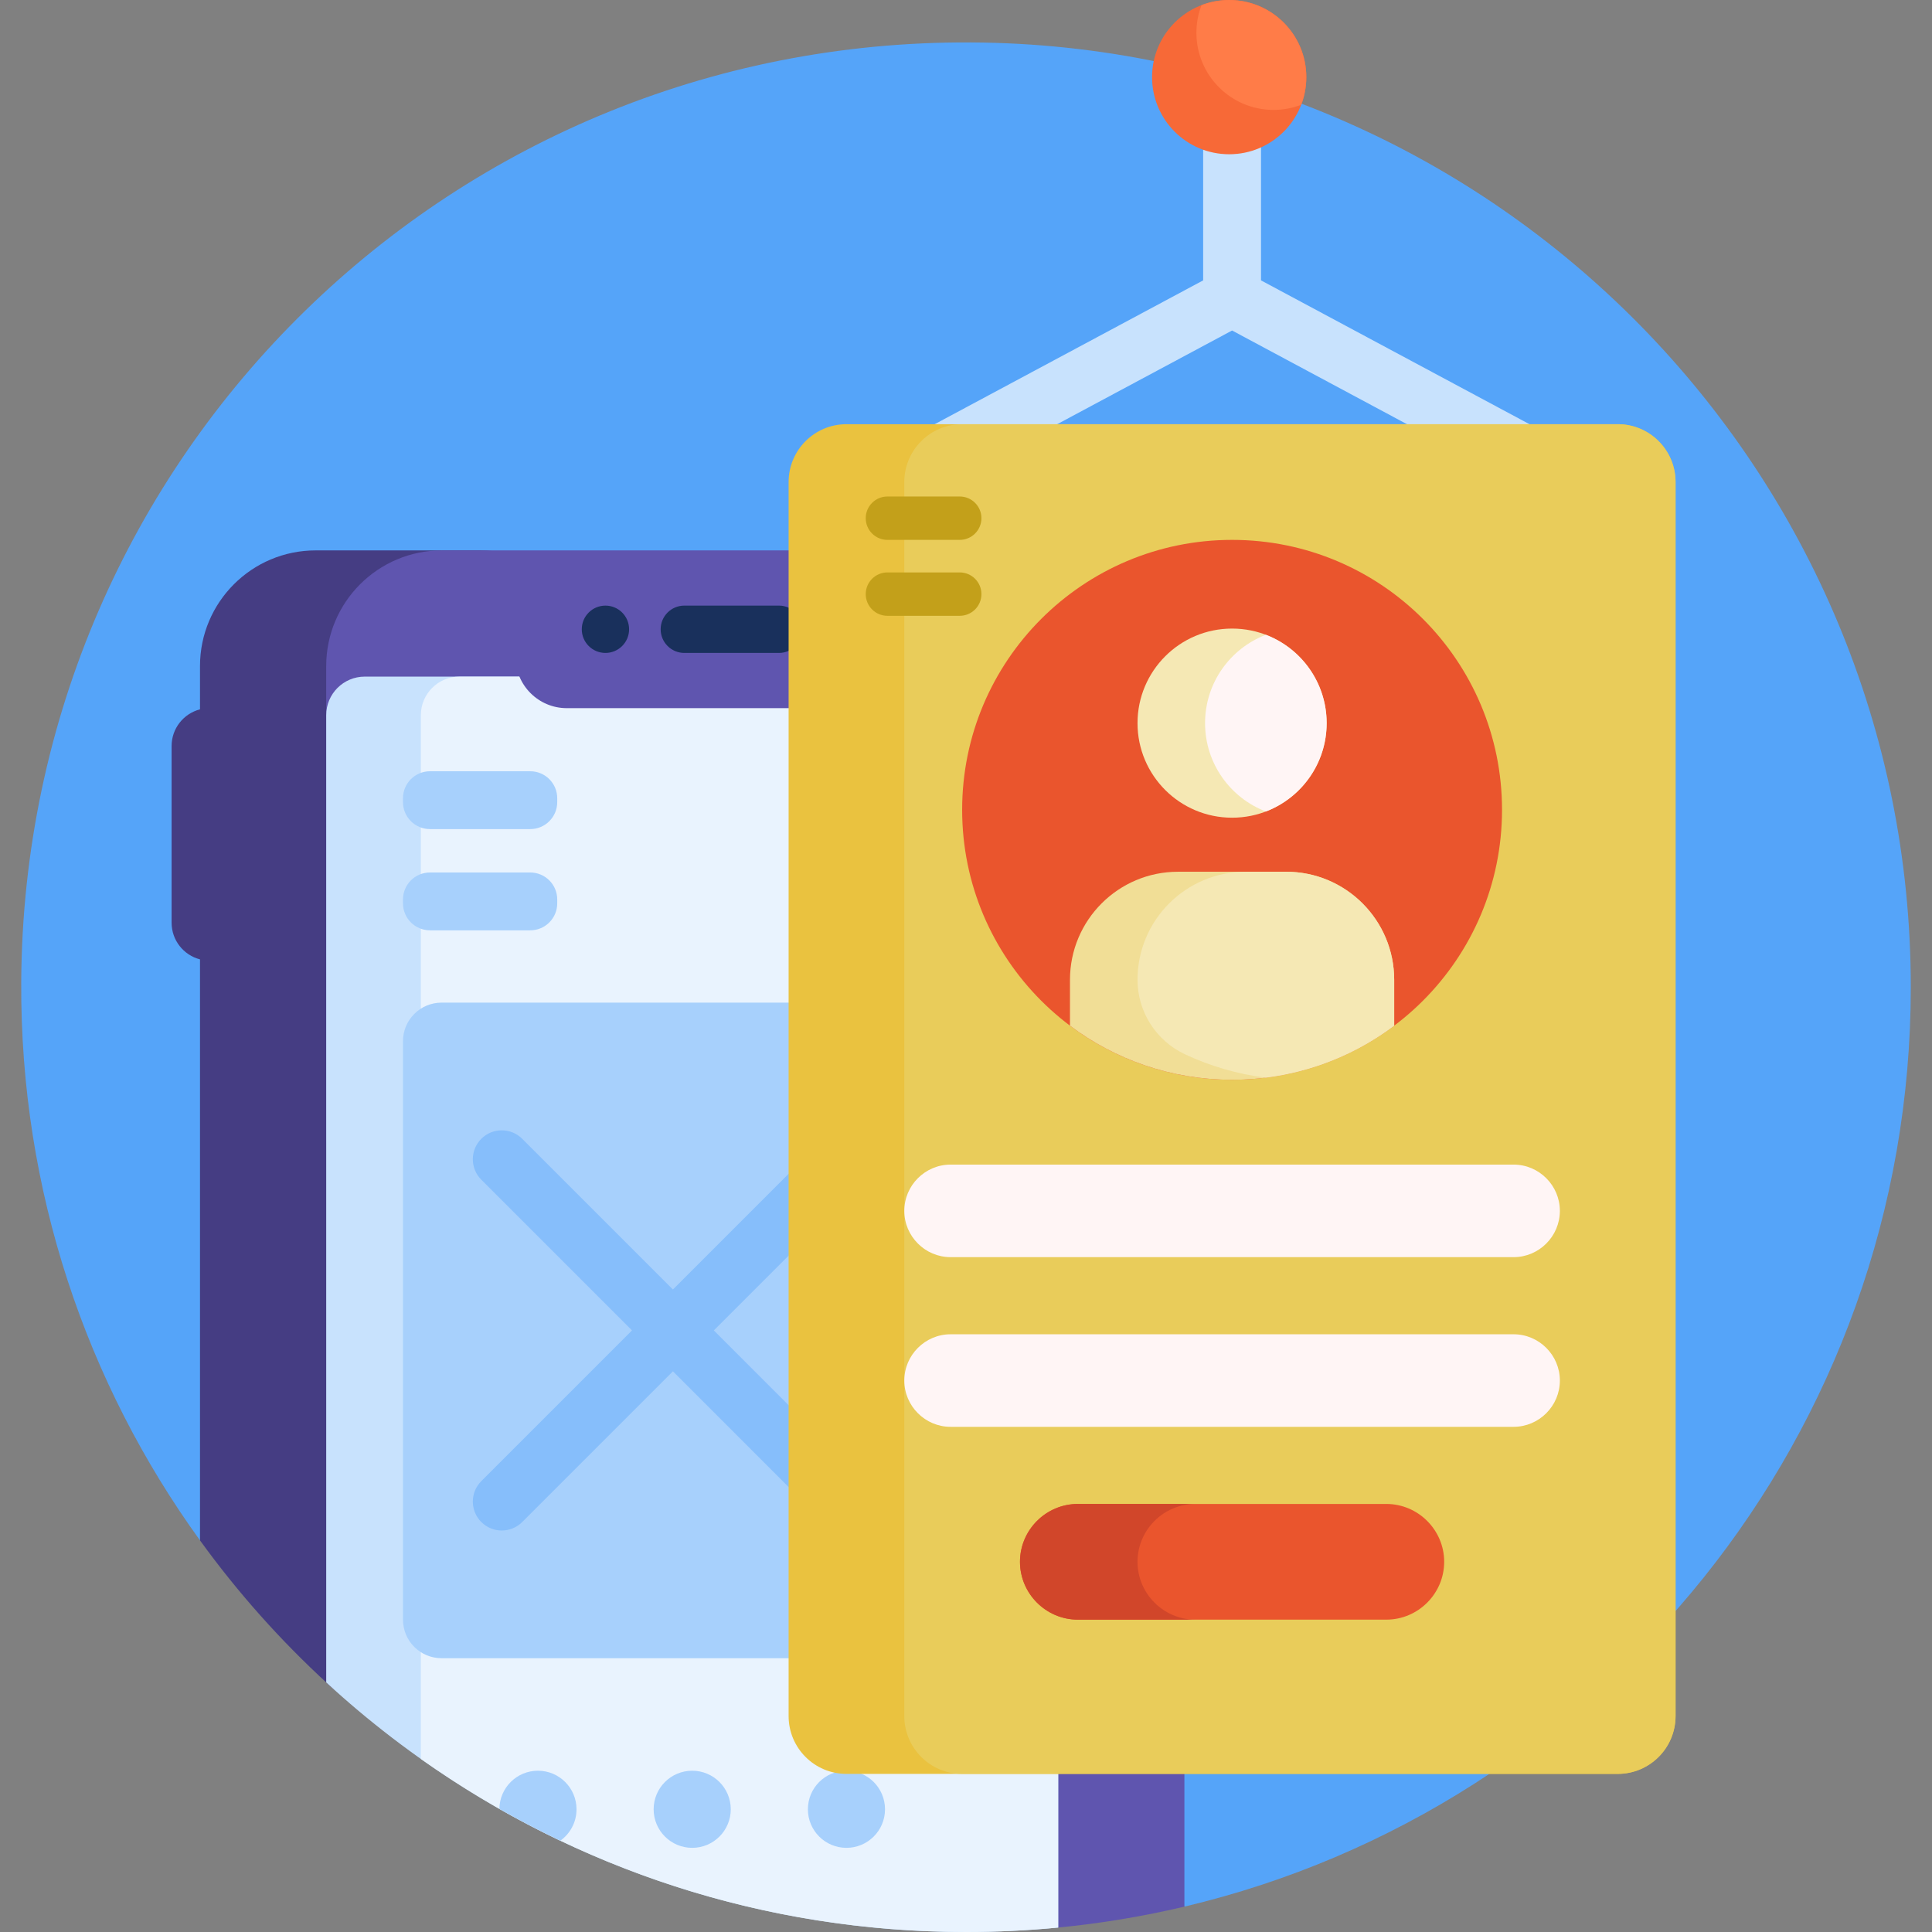 <svg id="Capa_1" enable-background="new 0 0 501 501" height="512" viewBox="0 0 501 501" width="512" xmlns="http://www.w3.org/2000/svg"><rect x="0" y="0" width="501" height="501" fill="#808080" stroke="none"/><g><path d="m495.5 256c0 115.815-80.361 212.861-188.364 238.421-24.004-57.517-80.223-94.973-142.548-94.973h-112.724c-29.41-40.655-46.647-90.695-46.36-144.774.725-137.003 112.55-246.12 249.532-243.633 133.217 2.419 240.464 111.165 240.464 244.959z" fill="#55a4f9"/><path d="m154.5 172.727v232.966c0 36.083-42.955 55.303-69.548 30.915-12.239-11.224-23.333-23.676-33.089-37.161v-150.666c-4.235-1.09-7.364-4.934-7.364-9.509v-45.818c0-4.575 3.129-8.419 7.364-9.509v-11.218c0-16.569 13.431-30 30-30h42.637c16.569 0 30 13.432 30 30z" fill="#453d83"/><path d="m307.136 172.727v321.693c-10.657 2.522-21.583 4.348-32.728 5.428-.901.087-3.515-.152-7.503-.706-104.617-14.519-182.314-104.314-182.314-209.934v-116.48c0-16.569 13.431-30 30-30h162.545c16.569-.001 30 13.431 30 29.999z" fill="#5f55af"/><path d="m274.409 185.455v314.393c-7.867.762-15.842 1.152-23.909 1.152-64 0-122.268-24.54-165.909-64.723v-250.822c0-5.523 4.477-10 10-10h169.818c5.523 0 10 4.477 10 10z" fill="#c8e2fd"/><path d="m274.409 185.455v314.393c-7.867.762-15.842 1.152-23.909 1.152-52.651 0-101.424-16.609-141.364-44.873v-270.672c0-5.523 4.477-10 10-10h145.273c5.523 0 10 4.477 10 10z" fill="#e9f3fe"/><path d="m212.023 183.636h-65.045c-7.343 0-13.295-5.953-13.295-13.295 0-7.343 5.953-13.295 13.295-13.295h65.045c7.343 0 13.295 5.953 13.295 13.295 0 7.343-5.952 13.295-13.295 13.295z" fill="#5f55af"/><path d="m163.136 163.182c0 3.389-2.747 6.136-6.136 6.136s-6.136-2.747-6.136-6.136 2.747-6.136 6.136-6.136 6.136 2.747 6.136 6.136zm38.864-6.137h-24.545c-3.389 0-6.136 2.747-6.136 6.136s2.747 6.136 6.136 6.136h24.545c3.389 0 6.136-2.747 6.136-6.136 0-3.388-2.747-6.136-6.136-6.136z" fill="#19305c"/><path d="m179.5 479.177c-5.523 0-10-4.477-10-10s4.477-10 10-10 10 4.477 10 10-4.477 10-10 10zm-40-20c-5.492 0-9.949 4.427-9.999 9.907 5.152 2.931 10.42 5.682 15.796 8.242 2.544-1.813 4.203-4.787 4.203-8.149 0-5.523-4.477-10-10-10zm90 10c0-5.523-4.477-10-10-10s-10 4.477-10 10 4.477 10 10 10 10-4.477 10-10zm-118-254.177h26c3.866 0 7-3.134 7-7v-1c0-3.866-3.134-7-7-7h-26c-3.866 0-7 3.134-7 7v1c0 3.866 3.134 7 7 7zm-7 19.25c0 3.866 3.134 7 7 7h26c3.866 0 7-3.134 7-7v-1c0-3.866-3.134-7-7-7h-26c-3.866 0-7 3.134-7 7zm130 25.75h-120c-5.523 0-10 4.477-10 10v150c0 5.523 4.477 10 10 10h120c5.523 0 10-4.477 10-10v-150c0-5.523-4.477-10-10-10z" fill="#a7d0fc"/><path d="m224.189 384.083c2.929 2.929 2.929 7.678 0 10.607-2.929 2.929-7.678 2.929-10.607 0l-39.082-39.084-39.083 39.083c-2.929 2.929-7.678 2.929-10.607 0-2.929-2.929-2.929-7.678 0-10.607l39.083-39.082-39.083-39.083c-2.929-2.929-2.929-7.678 0-10.607 2.929-2.929 7.678-2.929 10.607 0l39.083 39.083 39.083-39.083c2.929-2.929 7.678-2.929 10.607 0 2.929 2.929 2.929 7.678 0 10.607l-39.083 39.083z" fill="#86befb"/><path d="m410.681 126.042c-1.352 2.524-3.942 3.96-6.618 3.96-1.195 0-2.408-.286-3.535-.89l-81.028-43.407-81.028 43.406c-3.651 1.955-8.197.582-10.153-3.07s-.582-8.197 3.07-10.153l80.611-43.182v-56.206c0-4.142 3.358-7.5 7.5-7.5s7.5 3.358 7.5 7.5v56.206l80.611 43.183c3.652 1.956 5.026 6.501 3.07 10.153z" fill="#c8e2fd"/><path d="m419.5 460h-200c-8.284 0-15-6.716-15-15v-320c0-8.284 6.716-15 15-15h200c8.284 0 15 6.716 15 15v320c0 8.284-6.716 15-15 15z" fill="#eac23f"/><path d="m419.5 460h-170c-8.284 0-15-6.716-15-15v-320c0-8.284 6.716-15 15-15h170c8.284 0 15 6.716 15 15v320c0 8.284-6.716 15-15 15z" fill="#e9cc5a"/><path d="m224.5 134.375c0-3.107 2.518-5.625 5.625-5.625h18.75c3.107 0 5.625 2.518 5.625 5.625s-2.518 5.625-5.625 5.625h-18.75c-3.107 0-5.625-2.518-5.625-5.625zm24.375 14.063h-18.75c-3.107 0-5.625 2.518-5.625 5.625s2.518 5.625 5.625 5.625h18.75c3.107 0 5.625-2.518 5.625-5.625s-2.518-5.625-5.625-5.625z" fill="#c3a01a"/><path d="m374.5 405c0 8.25-6.75 15-15 15h-80c-8.25 0-15-6.75-15-15s6.75-15 15-15h80c8.25 0 15 6.75 15 15z" fill="#ea552d"/><path d="m309.978 420h-30.478c-8.25 0-15-6.75-15-15s6.75-15 15-15h30.478c-8.25 0-15 6.75-15 15s6.75 15 15 15z" fill="#d1462a"/><path d="m389.5 210c0 38.66-31.34 70-70 70s-70-31.34-70-70 31.34-70 70-70 70 31.34 70 70z" fill="#ea552d"/><path d="m338.75 20c0 11.046-8.954 20-20 20s-20-8.954-20-20 8.954-20 20-20 20 8.954 20 20z" fill="#f76937"/><path d="m338.75 20c0 2.529-.47 4.947-1.326 7.174-2.227.856-4.646 1.326-7.174 1.326-11.046 0-20-8.954-20-20 0-2.529.469-4.947 1.326-7.174 2.227-.857 4.645-1.326 7.174-1.326 11.046 0 20 8.954 20 20z" fill="#ff7c48"/><path d="m361.537 254.081v11.896c-11.705 8.804-26.262 14.023-42.037 14.023s-30.332-5.219-42.037-14.023v-11.896c0-15.478 12.547-28.025 28.025-28.025h28.025c15.477 0 28.024 12.547 28.024 28.025z" fill="#f1de96"/><path d="m294.978 187.522c0-13.543 10.979-24.522 24.522-24.522s24.522 10.979 24.522 24.522-10.979 24.522-24.522 24.522c-13.543-.001-24.522-10.979-24.522-24.522zm0 66.559c0 8.269 4.794 15.776 12.276 19.296 6.514 3.065 13.578 5.154 21.003 6.081 12.39-1.546 23.775-6.331 33.279-13.48v-11.896c0-15.478-12.547-28.025-28.025-28.025h-10.509c-15.477-.001-28.024 12.546-28.024 28.024z" fill="#f5e8b4"/><g fill="#fff5f5"><path d="m344.022 187.522c0 10.457-6.546 19.386-15.764 22.911-9.218-3.526-15.764-12.454-15.764-22.911s6.546-19.386 15.764-22.911c9.218 3.525 15.764 12.453 15.764 22.911z"/><path d="m234.5 314c0-6.6 5.4-12 12-12h146c6.6 0 12 5.4 12 12s-5.4 12-12 12h-146c-6.6 0-12-5.4-12-12zm158 32h-146c-6.6 0-12 5.4-12 12 0 6.6 5.4 12 12 12h146c6.6 0 12-5.4 12-12 0-6.6-5.4-12-12-12z"/></g></g></svg>